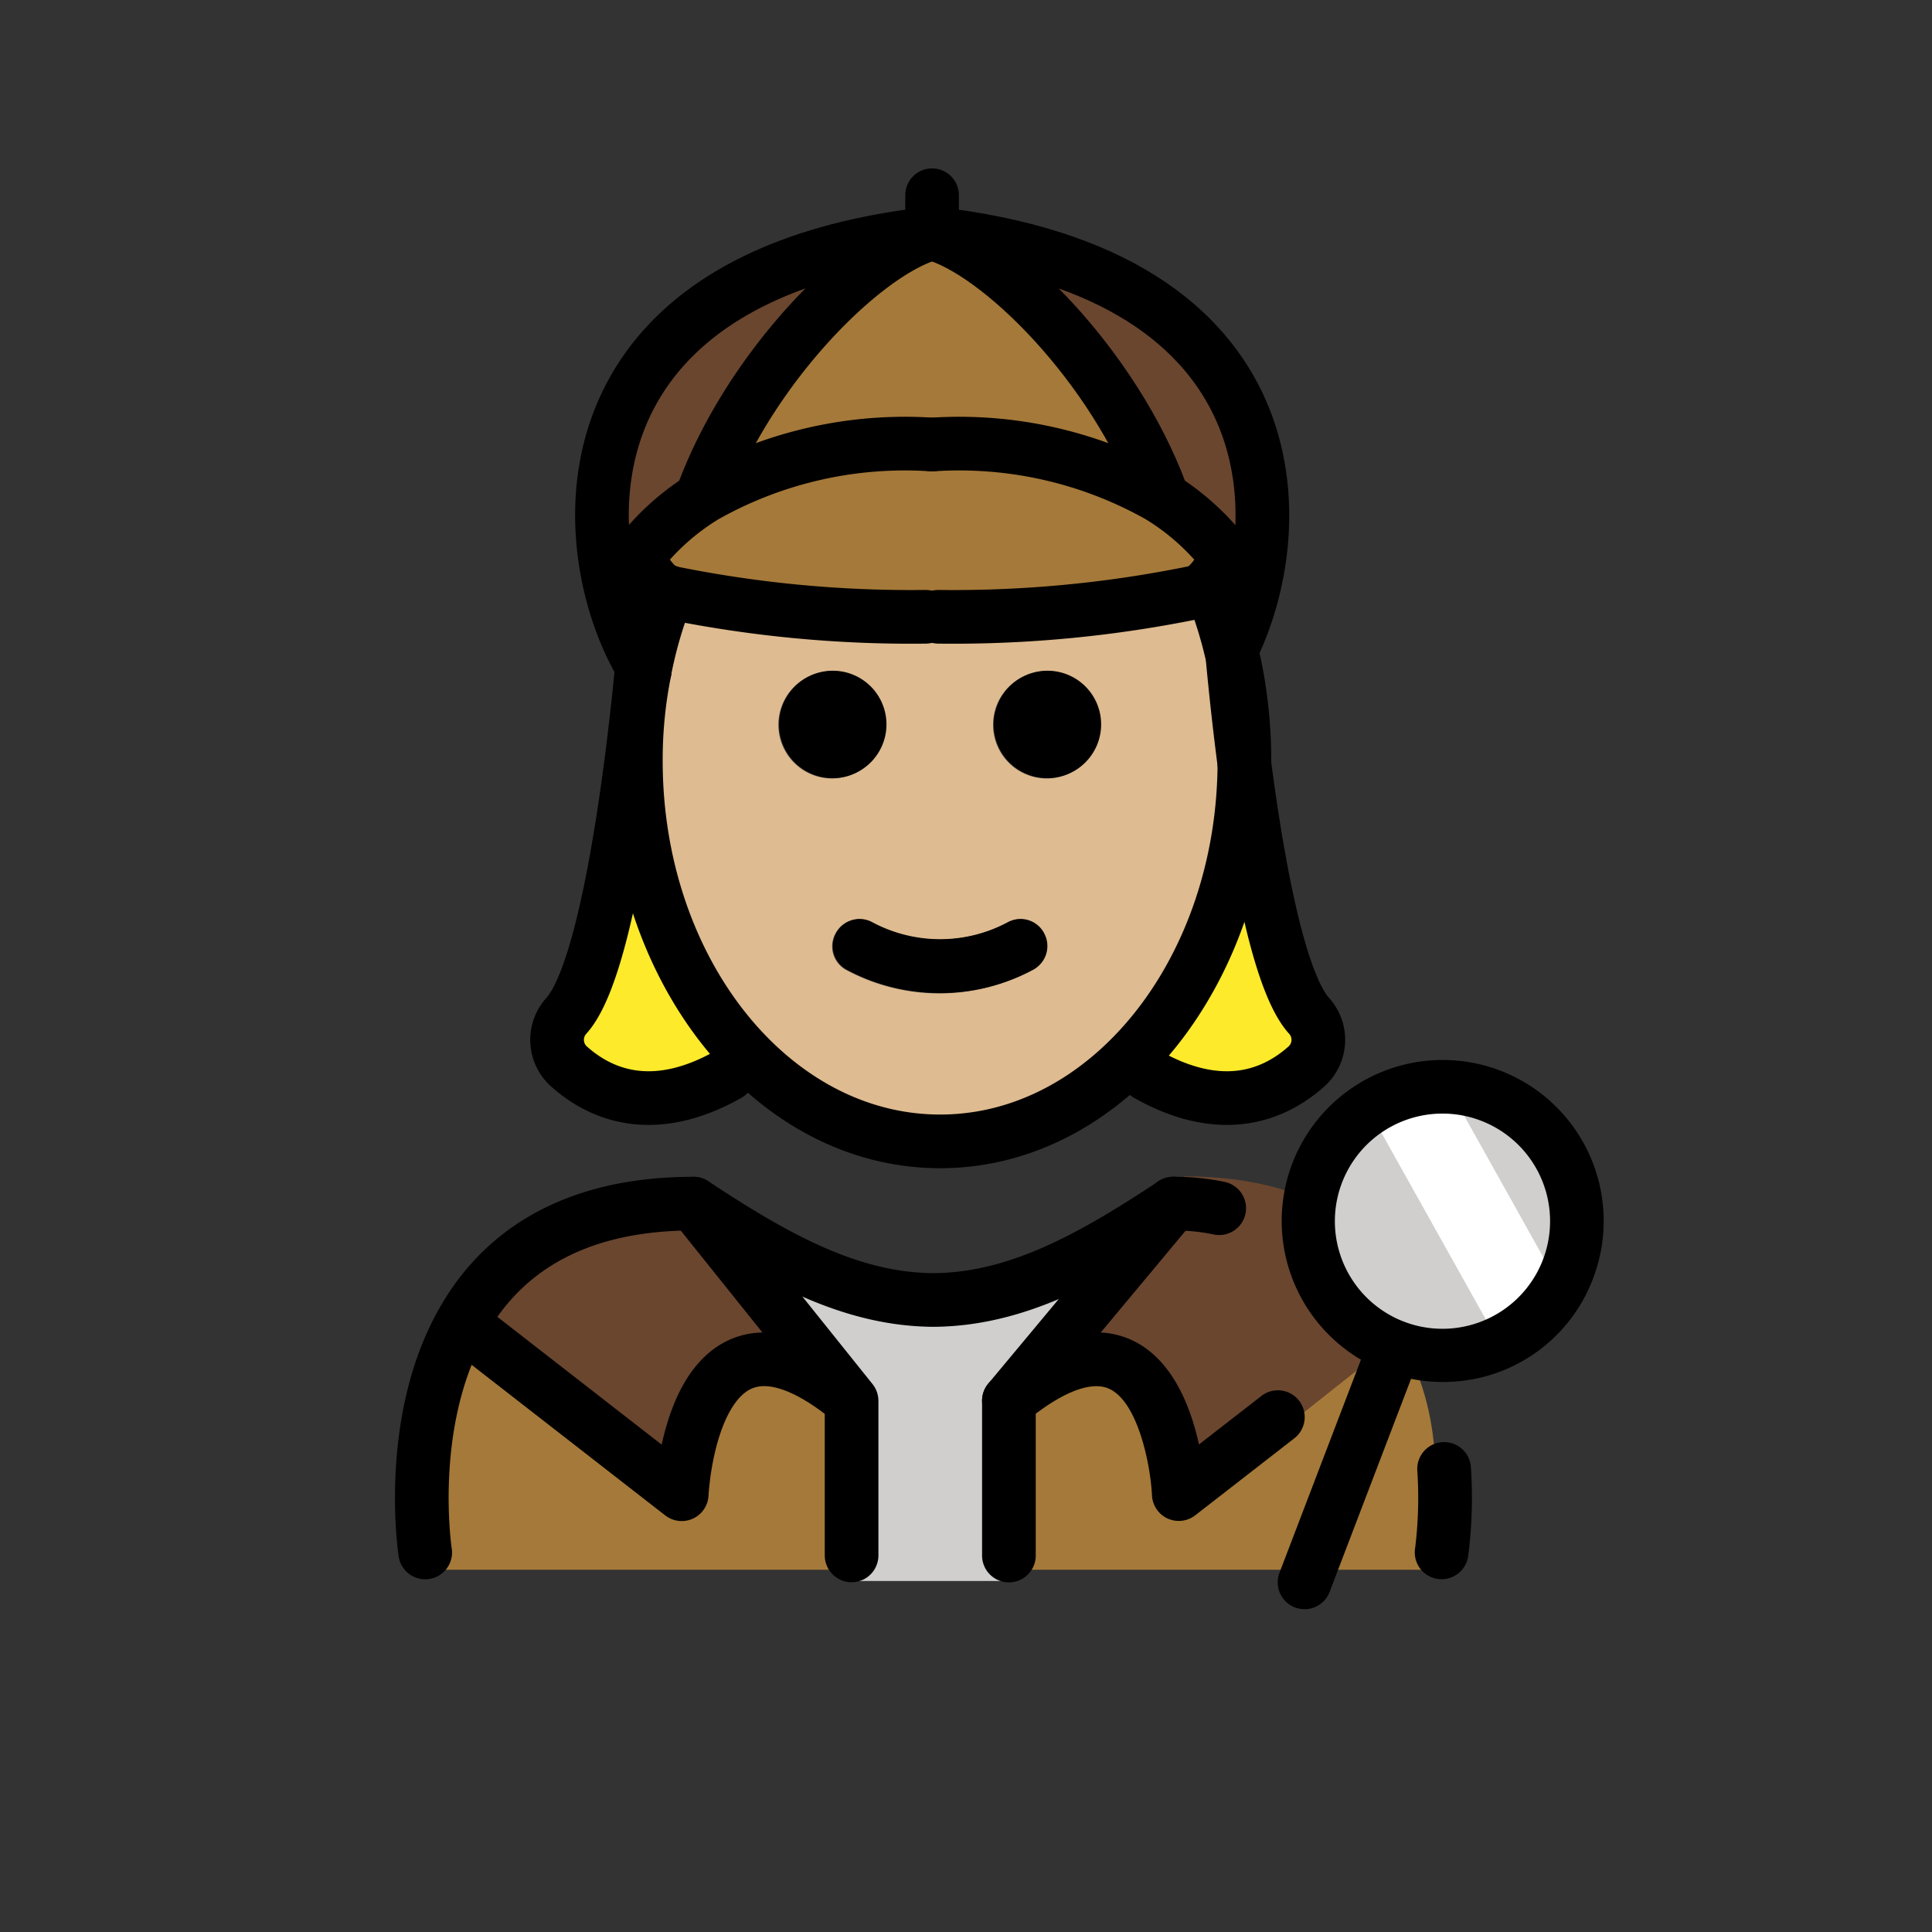 <svg xmlns="http://www.w3.org/2000/svg" viewBox="0 0 72 72"><rect x="0" y="0" width="72" height="72" fill="#333333" stroke="none"/><path fill="#a57939" d="M53.063 58.5s3.62-12.218-9.972-13c-3.031 1.85-5.628 3.127-8.547 3.122h.119c-2.92.005-5.516-1.273-8.547-3.122-11.397 0-9.497 13-9.497 13"/><path fill="#d0cfce" d="M37.662 58.919h-6.053v-7.514l-3-3.435h11.513l-2.46 3.383v7.566z"/><path fill="#6a462f" d="M43.771 44.48l-5.89 7.35c5.97-4.93 6.33 4.28 6.33 4.28l8.93-7.08c-1.24-2.76-3.81-5.19-9-5.19-.19.12-.37.24-.55.36zM25.846 44.54l5.89 7.35c-5.97-4.93-6.33 3.48-6.33 3.48L17.216 49h-.01c1.36-2.45 3.92-4.46 8.64-4.46z"/><circle cx="53.765" cy="45.505" r="5" fill="#d0cfce"/><path fill="#fff" d="M53.796 40.204l3.682 6.585a2.794 2.794 0 01-1.075 3.802l-.18.101-5.046-9.023"/><path fill="#a57939" d="M24.886 22.07c-.55-.18-.84-.82-1.17-1.25a9.055 9.055 0 012.54-2.31c.02-.01.05-.03.07-.04a15.182 15.182 0 018.41-1.89 15.182 15.182 0 018.41 1.89c.02.01.05.03.07.04a9.055 9.055 0 012.54 2.31c-.35.46-.65 1.15-1.27 1.28a44.808 44.808 0 01-9.51.9h-.48a44.87 44.87 0 01-9.51-.9c-.04-.01-.07-.02-.1-.03z"/><path fill="#a57939" d="M43.276 18.406l-.06.09c-.02-.01-.05-.03-.07-.04a15.182 15.182 0 00-8.41-1.89 15.182 15.182 0 00-8.41 1.89c-.02.01-.05.03-.07.04l-.06-.09c1.76-4.76 6.05-9.05 8.54-9.71 2.49.66 6.78 4.95 8.54 9.71z"/><path fill="#6a462f" d="M34.736 8.47c13.63 1.52 13.4 11 11.15 15.53h-.01a16.826 16.826 0 00-.59-1.94l-.8-.2c.62-.13.92-.82 1.27-1.28a9.055 9.055 0 00-2.54-2.31l.06-.09c-1.76-4.76-6.05-9.05-8.54-9.71zM34.736 8.47c-2.49.66-6.78 4.95-8.54 9.71l.06.09a9.055 9.055 0 00-2.54 2.31c.33.43.62 1.07 1.17 1.25a16.047 16.047 0 00-.86 2.93c-2.61-4.13-3.73-14.68 10.71-16.29z"/><g><g fill="#fcea2b"><path d="M23 25v7l-1 3-1 3 1 3h4l1.132-1.441L27 38l-2.185-5.168-.114-3.8 1.026-4.652L26 23l-3 2zM47 25v7l1 3 1 3-1 3h-4l-1.132-1.441L43 38l2.185-5.168.114-3.8-1.026-4.652L44 23l3 2z"/></g></g><g><path fill="#debb90" d="M46.03 25.01a17.644 17.644 0 01.32 3.36c0 7.83-5.08 14.18-11.34 14.18S23.67 36.2 23.67 28.37a16.795 16.795 0 01.33-3.36V25a16.047 16.047 0 01.86-2.93c.03.01.06.02.1.03a44.87 44.87 0 009.51.9h.48a44.808 44.808 0 009.51-.9l.8.2a16.826 16.826 0 01.59 1.94c.07.25.13.51.18.77zm-5.02 2a2 2 0 10-2 2 2.006 2.006 0 002-2zm-2.55 9.15a.998.998 0 00.44-1.34.988.988 0 00-1.34-.45 5.363 5.363 0 01-5.1 0 .988.988 0 00-1.34.45.998.998 0 00.44 1.34 7.35 7.35 0 006.9 0zm-5.45-9.15a2 2 0 10-2 2 2.006 2.006 0 002-2z"/></g><g><path d="M53.727 58.852a.996.996 0 01-.99-1.15 15.384 15.384 0 00.082-2.898 1 1 0 111.997-.123 17.108 17.108 0 01-.102 3.323 1 1 0 01-.986.848zM48.615 59.97a1 1 0 01-.933-1.357l3.364-8.798a1 1 0 011.867.714l-3.364 8.8a.998.998 0 01-.934.642zM39.036 24.996a2 2 0 11-2 2 2.006 2.006 0 012-2zM38.926 34.806a.998.998 0 01-.44 1.34 7.35 7.35 0 01-6.9 0 .998.998 0 01-.44-1.34.988.988 0 011.34-.45 5.363 5.363 0 005.1 0 .988.988 0 011.34.45zM31.036 24.996a2 2 0 11-2 2 2.006 2.006 0 012-2z"/><path fill="none" stroke="#000" stroke-linecap="round" stroke-linejoin="round" stroke-width="2" d="M24.026 24.986a16.047 16.047 0 01.86-2.93v-.01M45.286 22.286a16.826 16.826 0 01.59 1.94c.07.25.13.51.18.77a17.644 17.644 0 01.32 3.36c0 7.83-5.08 14.18-11.34 14.18s-11.34-6.35-11.34-14.18a16.795 16.795 0 01.33-3.36"/><path fill="none" stroke="#000" stroke-linecap="round" stroke-linejoin="round" stroke-width="2" d="M34.736 16.566a15.182 15.182 0 00-8.41 1.89c-.02.01-.05.03-.07.04a9.055 9.055 0 00-2.54 2.31c.33.43.62 1.07 1.17 1.25.03.01.06.02.1.03a44.87 44.87 0 009.51.9"/><path fill="none" stroke="#000" stroke-linecap="round" stroke-linejoin="round" stroke-width="2" d="M26.196 18.406c1.76-4.76 6.05-9.05 8.54-9.71-14.44 1.61-13.32 12.16-10.71 16.29v.01M34.736 16.566a15.182 15.182 0 018.41 1.89c.02.01.05.03.07.04a9.055 9.055 0 012.54 2.31c-.35.46-.65 1.15-1.27 1.28a44.808 44.808 0 01-9.51.9"/><path fill="none" stroke="#000" stroke-linecap="round" stroke-linejoin="round" stroke-width="2" d="M43.276 18.406c-1.76-4.76-6.05-9.05-8.54-9.71 13.63 1.52 13.4 11 11.15 15.53M34.736 8.696v-1.42"/><path d="M37.599 58.97a1 1 0 01-1-1v-5.767a1 1 0 01.363-.771c1.991-1.643 3.732-2.15 5.177-1.508 1.542.685 2.233 2.497 2.543 3.907l2.353-1.828a1 1 0 011.227 1.578l-3.719 2.89a1 1 0 01-1.612-.743c-.05-1.088-.51-3.49-1.606-3.977-.611-.269-1.568.06-2.726.935v5.285a1 1 0 01-1 1z"/><path fill="none" stroke="#000" stroke-linecap="round" stroke-linejoin="round" stroke-width="2" d="M45.436 45.026a8.117 8.117 0 00-1.71-.17c-3.15 2.09-5.86 3.55-8.88 3.59h-.12c-3.02-.04-5.72-1.5-8.88-3.59-4.72 0-7.28 2.01-8.64 4.46-2.1 3.76-1.36 8.54-1.36 8.54"/><path fill="none" stroke="#000" stroke-linecap="round" stroke-linejoin="round" stroke-width="2" d="M31.736 57.966v-5.76c-5.97-4.93-6.33 3.48-6.33 3.48l-8.19-6.37M31.736 52.206l-5.89-7.35"/><path d="M37.598 53.203a1 1 0 01-.768-1.64l6.127-7.351a1 1 0 011.537 1.281l-6.127 7.35a.999.999 0 01-.77.36zM53.759 51.502a6 6 0 115.61-3.857 5.958 5.958 0 01-5.61 3.857zm.004-10.002a4.01 4.01 0 101.43.266 4.002 4.002 0 00-1.43-.266z"/><path fill="none" stroke="#000" stroke-linecap="round" stroke-linejoin="round" stroke-width="2" d="M27.132 40.046c-2.806 1.58-4.747.733-5.888-.267a1.333 1.333 0 01-.15-1.909C23.05 35.75 24 24 24 24M42.759 40.046c2.806 1.58 4.747.733 5.888-.267a1.333 1.333 0 00.15-1.909C46.84 35.75 45.89 24 45.89 24"/></g></svg>